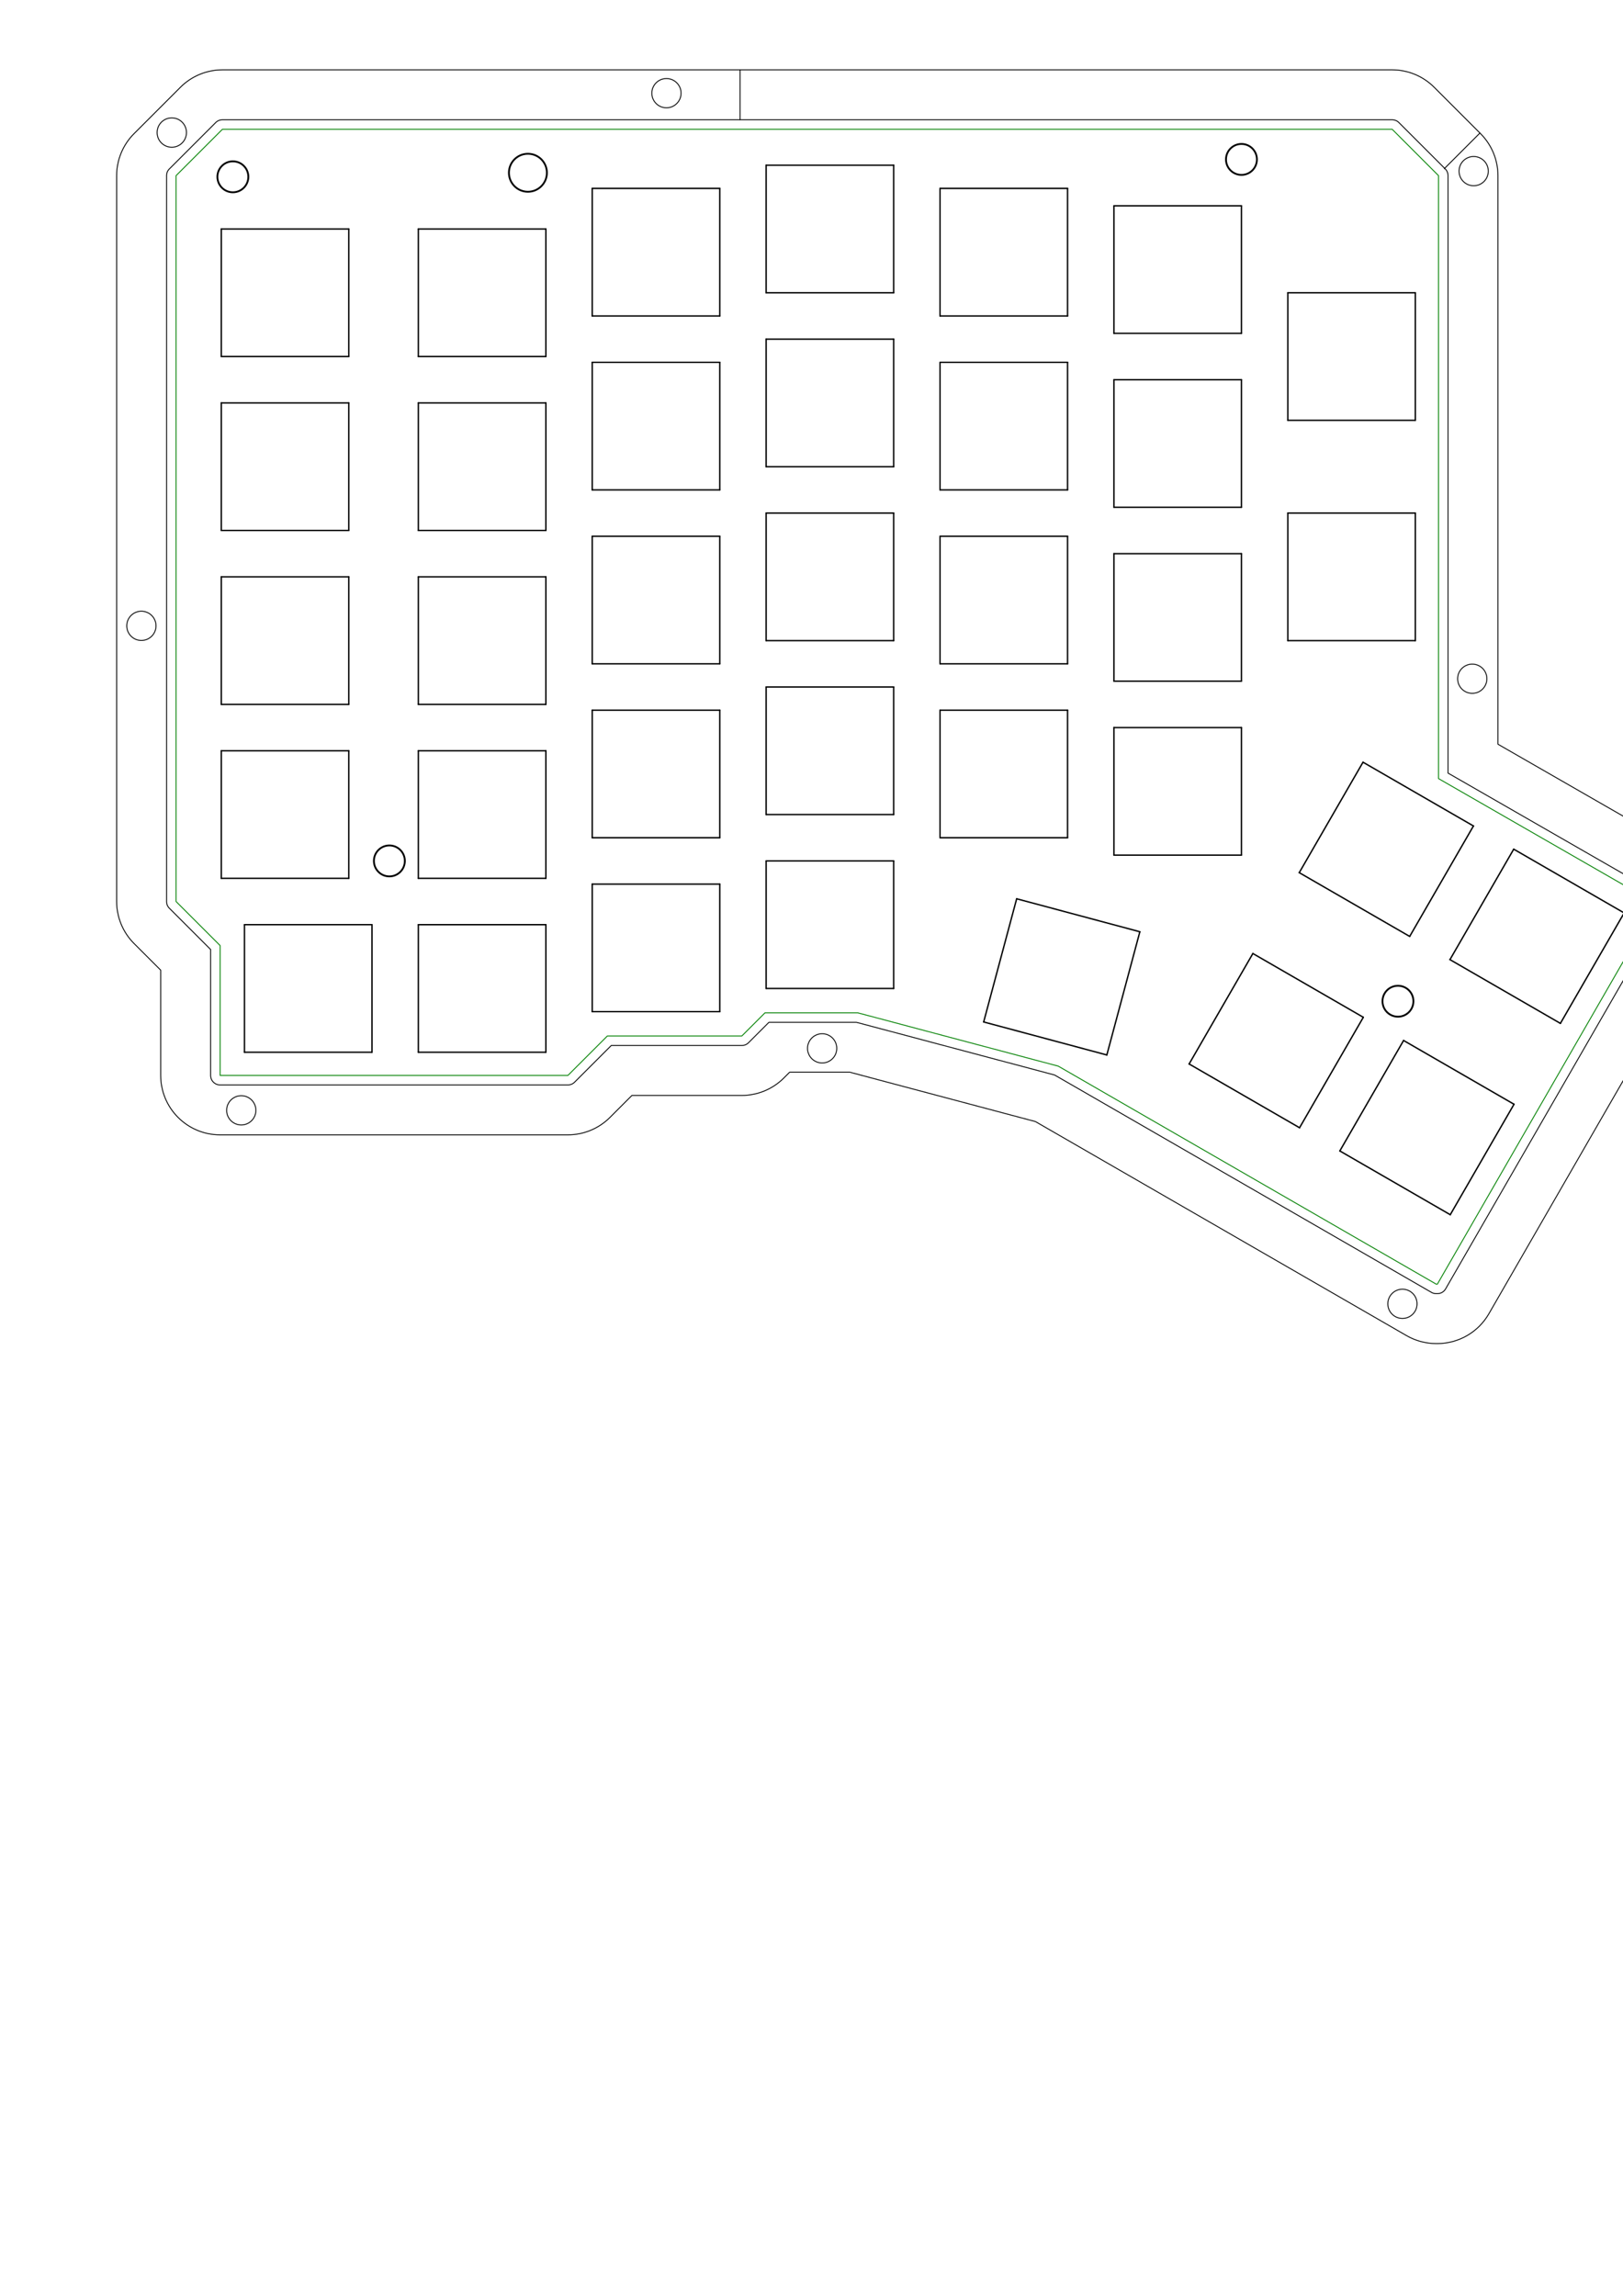 <?xml version="1.0" encoding="UTF-8" standalone="no"?>
<!-- Created with Inkscape (http://www.inkscape.org/) -->

<svg
   xmlns:dc="http://purl.org/dc/elements/1.1/"
   xmlns:cc="http://creativecommons.org/ns#"
   xmlns:rdf="http://www.w3.org/1999/02/22-rdf-syntax-ns#"
   xmlns:svg="http://www.w3.org/2000/svg"
   xmlns="http://www.w3.org/2000/svg"
   xmlns:xlink="http://www.w3.org/1999/xlink"
   xmlns:sodipodi="http://sodipodi.sourceforge.net/DTD/sodipodi-0.dtd"
   xmlns:inkscape="http://www.inkscape.org/namespaces/inkscape"
   width="210mm"
   height="297mm"
   viewBox="0 0 210 297"
   version="1.1"
   id="svg213"
   inkscape:version="0.92.4 (unknown)"
   sodipodi:docname="acrylic case.svg">
  <defs
     id="defs207" />
  <sodipodi:namedview
     id="base"
     pagecolor="#ffffff"
     bordercolor="#666666"
     borderopacity="1.0"
     inkscape:pageopacity="0.0"
     inkscape:pageshadow="2"
     inkscape:zoom="0.90509668"
     inkscape:cx="309.18352"
     inkscape:cy="993.55918"
     inkscape:document-units="mm"
     inkscape:current-layer="g960"
     showgrid="false"
     inkscape:window-width="1366"
     inkscape:window-height="713"
     inkscape:window-x="0"
     inkscape:window-y="27"
     inkscape:window-maximized="1" />
  <g
     inkscape:label="Layer 1"
     inkscape:groupmode="layer"
     id="layer1">
    <g
       id="g1139"
       transform="matrix(0.003,0,0,0.003,22.643,10.385)">
      <g
         id="g624"
         style="fill:#000000;fill-opacity:1;stroke:#000000;stroke-linecap:round;stroke-linejoin:round;stroke-opacity:1" />
      <g
         id="g626"
         style="fill:#000000;fill-opacity:0;stroke:#000000;stroke-width:-0;stroke-linecap:round;stroke-linejoin:round;stroke-opacity:1" />
      <g
         id="g638"
         style="display:inline;fill:#000000;fill-opacity:0;stroke:#000000;stroke-width:78.74;stroke-linecap:round;stroke-linejoin:round;stroke-opacity:1"
         inkscape:label="board mounting holes">
        <circle
           id="circle628"
           r="667.083"
           cy="33663.102"
           cx="9246.24"
           style="display:inline" />
        <circle
           id="circle630"
           r="667.083"
           cy="39713.102"
           cx="52746.199"
           style="display:inline" />
        <circle
           id="circle632"
           r="667.083"
           cy="3413.07"
           cx="45996.199"
           style="display:inline" />
        <circle
           id="circle634"
           r="818.917"
           cy="3988.07"
           cx="15221.2"
           inkscape:label="reset hole" />
        <circle
           id="circle636"
           r="667.083"
           cy="4163.07"
           cx="2496.24"
           style="display:inline" />
      </g>
      <g
         id="g920"
         style="display:inline;fill:#000000;fill-opacity:0;stroke:#000000;stroke-width:60;stroke-linecap:round;stroke-linejoin:round;stroke-opacity:1"
         inkscape:label="switch cutouts">
        <path
           id="path640"
           d="m 10496,6413 h 5500"
           inkscape:connector-curvature="0" />
        <path
           id="path642"
           d="m 15996,6413 v 5500"
           inkscape:connector-curvature="0" />
        <path
           id="path644"
           d="M 15996,11913 H 10496"
           inkscape:connector-curvature="0" />
        <path
           id="path646"
           d="M 10496,11913 V 6413"
           inkscape:connector-curvature="0" />
        <path
           id="path648"
           d="m 17996,4663 h 5500"
           inkscape:connector-curvature="0" />
        <path
           id="path650"
           d="m 23496,4663 v 5500"
           inkscape:connector-curvature="0" />
        <path
           id="path652"
           d="M 23496,10163 H 17996"
           inkscape:connector-curvature="0" />
        <path
           id="path654"
           d="M 17996,10163 V 4663"
           inkscape:connector-curvature="0" />
        <path
           id="path656"
           d="m 25496,3663 h 5500"
           inkscape:connector-curvature="0" />
        <path
           id="path658"
           d="M 30996,3663 V 9163"
           inkscape:connector-curvature="0" />
        <path
           id="path660"
           d="M 30996,9163 H 25496"
           inkscape:connector-curvature="0" />
        <path
           id="path662"
           d="M 25496,9163 V 3663"
           inkscape:connector-curvature="0" />
        <path
           id="path664"
           d="m 32996,4663 h 5500"
           inkscape:connector-curvature="0" />
        <path
           id="path666"
           d="m 38496,4663 v 5500"
           inkscape:connector-curvature="0" />
        <path
           id="path668"
           d="M 38496,10163 H 32996"
           inkscape:connector-curvature="0" />
        <path
           id="path670"
           d="M 32996,10163 V 4663"
           inkscape:connector-curvature="0" />
        <path
           id="path672"
           d="m 40496,5413 h 5500"
           inkscape:connector-curvature="0" />
        <path
           id="path674"
           d="m 45996,5413 v 5500"
           inkscape:connector-curvature="0" />
        <path
           id="path676"
           d="M 45996,10913 H 40496"
           inkscape:connector-curvature="0" />
        <path
           id="path678"
           d="M 40496,10913 V 5413"
           inkscape:connector-curvature="0" />
        <path
           id="path680"
           d="m 47996,9163 h 5500"
           inkscape:connector-curvature="0" />
        <path
           id="path682"
           d="m 53496,9163 v 5500"
           inkscape:connector-curvature="0" />
        <path
           id="path684"
           d="M 53496,14663 H 47996"
           inkscape:connector-curvature="0" />
        <path
           id="path686"
           d="M 47996,14663 V 9163"
           inkscape:connector-curvature="0" />
        <path
           id="path688"
           d="m 10496,13913 h 5500"
           inkscape:connector-curvature="0" />
        <path
           id="path690"
           d="m 15996,13913 v 5500"
           inkscape:connector-curvature="0" />
        <path
           id="path692"
           d="M 15996,19413 H 10496"
           inkscape:connector-curvature="0" />
        <path
           id="path694"
           d="M 10496,19413 V 13913"
           inkscape:connector-curvature="0" />
        <path
           id="path696"
           d="m 17996,12163 h 5500"
           inkscape:connector-curvature="0" />
        <path
           id="path698"
           d="m 23496,12163 v 5500"
           inkscape:connector-curvature="0" />
        <path
           id="path700"
           d="M 23496,17663 H 17996"
           inkscape:connector-curvature="0" />
        <path
           id="path702"
           d="M 17996,17663 V 12163"
           inkscape:connector-curvature="0" />
        <path
           id="path704"
           d="m 25496,11163 h 5500"
           inkscape:connector-curvature="0" />
        <path
           id="path706"
           d="m 30996,11163 v 5500"
           inkscape:connector-curvature="0" />
        <path
           id="path708"
           d="M 30996,16663 H 25496"
           inkscape:connector-curvature="0" />
        <path
           id="path710"
           d="M 25496,16663 V 11163"
           inkscape:connector-curvature="0" />
        <path
           id="path712"
           d="m 32996,12163 h 5500"
           inkscape:connector-curvature="0" />
        <path
           id="path714"
           d="m 38496,12163 v 5500"
           inkscape:connector-curvature="0" />
        <path
           id="path716"
           d="M 38496,17663 H 32996"
           inkscape:connector-curvature="0" />
        <path
           id="path718"
           d="M 32996,17663 V 12163"
           inkscape:connector-curvature="0" />
        <path
           id="path720"
           d="m 40496,12913 h 5500"
           inkscape:connector-curvature="0" />
        <path
           id="path722"
           d="m 45996,12913 v 5500"
           inkscape:connector-curvature="0" />
        <path
           id="path724"
           d="M 45996,18413 H 40496"
           inkscape:connector-curvature="0" />
        <path
           id="path726"
           d="M 40496,18413 V 12913"
           inkscape:connector-curvature="0" />
        <path
           id="path728"
           d="m 10496,21413 h 5500"
           inkscape:connector-curvature="0" />
        <path
           id="path730"
           d="m 15996,21413 v 5500"
           inkscape:connector-curvature="0" />
        <path
           id="path732"
           d="M 15996,26913 H 10496"
           inkscape:connector-curvature="0" />
        <path
           id="path734"
           d="M 10496,26913 V 21413"
           inkscape:connector-curvature="0" />
        <path
           id="path736"
           d="m 17996,19663 h 5500"
           inkscape:connector-curvature="0" />
        <path
           id="path738"
           d="m 23496,19663 v 5500"
           inkscape:connector-curvature="0" />
        <path
           id="path740"
           d="M 23496,25163 H 17996"
           inkscape:connector-curvature="0" />
        <path
           id="path742"
           d="M 17996,25163 V 19663"
           inkscape:connector-curvature="0" />
        <path
           id="path744"
           d="m 25496,18663 h 5500"
           inkscape:connector-curvature="0" />
        <path
           id="path746"
           d="m 30996,18663 v 5500"
           inkscape:connector-curvature="0" />
        <path
           id="path748"
           d="M 30996,24163 H 25496"
           inkscape:connector-curvature="0" />
        <path
           id="path750"
           d="M 25496,24163 V 18663"
           inkscape:connector-curvature="0" />
        <path
           id="path752"
           d="m 32996,19663 h 5500"
           inkscape:connector-curvature="0" />
        <path
           id="path754"
           d="m 38496,19663 v 5500"
           inkscape:connector-curvature="0" />
        <path
           id="path756"
           d="M 38496,25163 H 32996"
           inkscape:connector-curvature="0" />
        <path
           id="path758"
           d="M 32996,25163 V 19663"
           inkscape:connector-curvature="0" />
        <path
           id="path760"
           d="m 40496,20413 h 5500"
           inkscape:connector-curvature="0" />
        <path
           id="path762"
           d="m 45996,20413 v 5500"
           inkscape:connector-curvature="0" />
        <path
           id="path764"
           d="M 45996,25913 H 40496"
           inkscape:connector-curvature="0" />
        <path
           id="path766"
           d="M 40496,25913 V 20413"
           inkscape:connector-curvature="0" />
        <path
           id="path768"
           d="m 51239,29406 4763,2750"
           inkscape:connector-curvature="0" />
        <path
           id="path770"
           d="m 56002,32156 -2750,4763"
           inkscape:connector-curvature="0" />
        <path
           id="path772"
           d="M 53252,36919 48489,34169"
           inkscape:connector-curvature="0" />
        <path
           id="path774"
           d="m 48489,34169 2750,-4763"
           inkscape:connector-curvature="0" />
        <path
           id="path776"
           d="m 10496,28913 h 5500"
           inkscape:connector-curvature="0" />
        <path
           id="path778"
           d="m 15996,28913 v 5500"
           inkscape:connector-curvature="0" />
        <path
           id="path780"
           d="M 15996,34413 H 10496"
           inkscape:connector-curvature="0" />
        <path
           id="path782"
           d="M 10496,34413 V 28913"
           inkscape:connector-curvature="0" />
        <path
           id="path784"
           d="m 17996,27163 h 5500"
           inkscape:connector-curvature="0" />
        <path
           id="path786"
           d="m 23496,27163 v 5500"
           inkscape:connector-curvature="0" />
        <path
           id="path788"
           d="M 23496,32663 H 17996"
           inkscape:connector-curvature="0" />
        <path
           id="path790"
           d="M 17996,32663 V 27163"
           inkscape:connector-curvature="0" />
        <path
           id="path792"
           d="m 25496,26163 h 5500"
           inkscape:connector-curvature="0" />
        <path
           id="path794"
           d="m 30996,26163 v 5500"
           inkscape:connector-curvature="0" />
        <path
           id="path796"
           d="M 30996,31663 H 25496"
           inkscape:connector-curvature="0" />
        <path
           id="path798"
           d="M 25496,31663 V 26163"
           inkscape:connector-curvature="0" />
        <path
           id="path800"
           d="m 32996,27163 h 5500"
           inkscape:connector-curvature="0" />
        <path
           id="path802"
           d="m 38496,27163 v 5500"
           inkscape:connector-curvature="0" />
        <path
           id="path804"
           d="M 38496,32663 H 32996"
           inkscape:connector-curvature="0" />
        <path
           id="path806"
           d="M 32996,32663 V 27163"
           inkscape:connector-curvature="0" />
        <path
           id="path808"
           d="m 40496,27913 h 5500"
           inkscape:connector-curvature="0" />
        <path
           id="path810"
           d="m 45996,27913 v 5500"
           inkscape:connector-curvature="0" />
        <path
           id="path812"
           d="M 45996,33413 H 40496"
           inkscape:connector-curvature="0" />
        <path
           id="path814"
           d="M 40496,33413 V 27913"
           inkscape:connector-curvature="0" />
        <path
           id="path816"
           d="M 2996,36413 H 8496"
           inkscape:connector-curvature="0" />
        <path
           id="path818"
           d="m 8496,36413 v 5500"
           inkscape:connector-curvature="0" />
        <path
           id="path820"
           d="M 8496,41913 H 2996"
           inkscape:connector-curvature="0" />
        <path
           id="path822"
           d="M 2996,41913 V 36413"
           inkscape:connector-curvature="0" />
        <path
           id="path824"
           d="m 10496,36413 h 5500"
           inkscape:connector-curvature="0" />
        <path
           id="path826"
           d="m 15996,36413 v 5500"
           inkscape:connector-curvature="0" />
        <path
           id="path828"
           d="M 15996,41913 H 10496"
           inkscape:connector-curvature="0" />
        <path
           id="path830"
           d="M 10496,41913 V 36413"
           inkscape:connector-curvature="0" />
        <path
           id="path832"
           d="m 17996,34663 h 5500"
           inkscape:connector-curvature="0" />
        <path
           id="path834"
           d="m 23496,34663 v 5500"
           inkscape:connector-curvature="0" />
        <path
           id="path836"
           d="M 23496,40163 H 17996"
           inkscape:connector-curvature="0" />
        <path
           id="path838"
           d="M 17996,40163 V 34663"
           inkscape:connector-curvature="0" />
        <path
           id="path840"
           d="m 25496,33663 h 5500"
           inkscape:connector-curvature="0" />
        <path
           id="path842"
           d="m 30996,33663 v 5500"
           inkscape:connector-curvature="0" />
        <path
           id="path844"
           d="M 30996,39163 H 25496"
           inkscape:connector-curvature="0" />
        <path
           id="path846"
           d="M 25496,39163 V 33663"
           inkscape:connector-curvature="0" />
        <path
           id="path848"
           d="M 1996,6413 H 7496"
           inkscape:connector-curvature="0" />
        <path
           id="path850"
           d="m 7496,6413 v 5500"
           inkscape:connector-curvature="0" />
        <path
           id="path852"
           d="M 7496,11913 H 1996"
           inkscape:connector-curvature="0" />
        <path
           id="path854"
           d="M 1996,11913 V 6413"
           inkscape:connector-curvature="0" />
        <path
           id="path856"
           d="M 1996,13913 H 7496"
           inkscape:connector-curvature="0" />
        <path
           id="path858"
           d="m 7496,13913 v 5500"
           inkscape:connector-curvature="0" />
        <path
           id="path860"
           d="M 7496,19413 H 1996"
           inkscape:connector-curvature="0" />
        <path
           id="path862"
           d="M 1996,19413 V 13913"
           inkscape:connector-curvature="0" />
        <path
           id="path864"
           d="M 1996,21413 H 7496"
           inkscape:connector-curvature="0" />
        <path
           id="path866"
           d="m 7496,21413 v 5500"
           inkscape:connector-curvature="0" />
        <path
           id="path868"
           d="M 7496,26913 H 1996"
           inkscape:connector-curvature="0" />
        <path
           id="path870"
           d="M 1996,26913 V 21413"
           inkscape:connector-curvature="0" />
        <path
           id="path872"
           d="M 1996,28913 H 7496"
           inkscape:connector-curvature="0" />
        <path
           id="path874"
           d="m 7496,28913 v 5500"
           inkscape:connector-curvature="0" />
        <path
           id="path876"
           d="M 7496,34413 H 1996"
           inkscape:connector-curvature="0" />
        <path
           id="path878"
           d="M 1996,34413 V 28913"
           inkscape:connector-curvature="0" />
        <path
           id="path880"
           d="m 36301,35295 5313,1423"
           inkscape:connector-curvature="0" />
        <path
           id="path882"
           d="m 41614,36718 -1424,5313"
           inkscape:connector-curvature="0" />
        <path
           id="path884"
           d="M 40190,42031 34878,40607"
           inkscape:connector-curvature="0" />
        <path
           id="path886"
           d="m 34878,40607 1423,-5312"
           inkscape:connector-curvature="0" />
        <path
           id="path888"
           d="m 57739,33156 4763,2750"
           inkscape:connector-curvature="0" />
        <path
           id="path890"
           d="m 62502,35906 -2750,4763"
           inkscape:connector-curvature="0" />
        <path
           id="path892"
           d="M 59752,40669 54989,37919"
           inkscape:connector-curvature="0" />
        <path
           id="path894"
           d="m 54989,37919 2750,-4763"
           inkscape:connector-curvature="0" />
        <path
           id="path896"
           d="m 51252,40406 -2750,4763"
           inkscape:connector-curvature="0" />
        <path
           id="path898"
           d="M 48502,45169 43739,42419"
           inkscape:connector-curvature="0" />
        <path
           id="path900"
           d="m 43739,42419 2750,-4763"
           inkscape:connector-curvature="0" />
        <path
           id="path902"
           d="m 46489,37656 4763,2750"
           inkscape:connector-curvature="0" />
        <path
           id="path904"
           d="m 57752,44156 -2750,4763"
           inkscape:connector-curvature="0" />
        <path
           id="path906"
           d="M 55002,48919 50239,46169"
           inkscape:connector-curvature="0" />
        <path
           id="path908"
           d="m 50239,46169 2750,-4763"
           inkscape:connector-curvature="0" />
        <path
           id="path910"
           d="m 52989,41406 4763,2750"
           inkscape:connector-curvature="0" />
        <path
           id="path912"
           d="m 53496,18663 v 5500"
           inkscape:connector-curvature="0" />
        <path
           id="path914"
           d="M 53496,24163 H 47996"
           inkscape:connector-curvature="0" />
        <path
           id="path916"
           d="M 47996,24163 V 18663"
           inkscape:connector-curvature="0" />
        <path
           id="path918"
           d="m 47996,18663 h 5500"
           inkscape:connector-curvature="0" />
      </g>
      <g
         id="g960"
         style="display:inline;fill:#000000;fill-opacity:0;stroke:#000000;stroke-width:39.37;stroke-linecap:round;stroke-linejoin:round;stroke-opacity:1">
        <path
           style="fill:none;stroke-width:0.378"
           d="m 319.531,34.936 h -2.344 -211.967 v 0 c -6.524,2.76e-4 -12.781,2.592 -17.395,7.205 L 68.626,61.341 C 64.013,65.954 61.421,72.211 61.421,78.735 V 91.215 379.214 c 2.72e-4,6.524 2.592,12.781 7.205,17.395 l 11.035,11.035 v 43.57 c 0.001,13.585 11.014,24.598 24.6,24.6 h 143.999 c 6.524,-2.7e-4 12.781,-2.592 17.395,-7.205 l 9.115,-9.115 h 45.49 c 6.524,-2.7e-4 12.781,-2.592 17.395,-7.205 l 2.395,-2.395 h 24.996 l 76.786,20.417 153.659,88.613 c 3.737,2.155 7.975,3.289 12.289,3.29 h 0.48 c 8.796,-5.1e-4 16.922,-4.697 21.314,-12.318 l 90.72,-157.439 c 6.788,-11.783 2.73,-26.837 -9.061,-33.612 L 633.338,314.096 V 117.135 78.735 C 633.338,72.211 630.746,65.954 626.133,61.341 l -0.25,-0.25 -18.95,-18.95 c -4.613,-4.613 -10.87,-7.205 -17.395,-7.205 H 319.531"
           id="path1143"
           transform="matrix(104.167,0,0,104.167,-8914.504,-4088.616)"
           inkscape:connector-curvature="0"
           inkscape:label="case outline"
           sodipodi:nodetypes="ccccccccccccccccccccccccccccccccccc" />
        <path
           sodipodi:type="inkscape:offset"
           inkscape:radius="410.00616"
           inkscape:original="M 2046 2113 L 46 4113 L 46 5413 L 46 35413 L 1946 37313 L 1946 42913 L 16946 42913 L 18646 41213 L 24446 41213 L 25446 40213 L 29446 40213 L 38096 42513 L 54396 51913 L 54446 51913 L 63896 35513 L 54496 30113 L 54496 8113 L 54496 4113 L 52496 2113 L 2046 2113 z "
           xlink:href="#path958"
           id="path1145"
           inkscape:href="#path958"
           d="m 2046,1702.994 a 410.047,410.047 0 0 0 -289.918,120.088 l -2000,2000 A 410.047,410.047 0 0 0 -364.006,4113 v 1300 30000 a 410.047,410.047 0 0 0 120.088,289.918 L 1535.994,37482.83 V 42913 A 410.047,410.047 0 0 0 1946,43323.006 h 15000 a 410.047,410.047 0 0 0 289.918,-120.088 L 18815.83,41623.006 H 24446 a 410.047,410.047 0 0 0 289.918,-120.088 l 879.912,-879.912 h 3776.592 l 8545.767,2272.285 16252.985,9372.887 a 410.047,410.047 0 0 0 204.826,54.828 h 50 a 410.047,410.047 0 0 0 355.25,-205.305 l 9450,-16400 a 410.047,410.047 0 0 0 -151.016,-560.221 L 54906.006,29875.691 V 8113 4113 a 410.047,410.047 0 0 0 -120.088,-289.918 l -2000,-2000 A 410.047,410.047 0 0 0 52496,1702.994 Z"
           inkscape:label="middle layer"
           style="display:inline" />
        <circle
           style="fill:none;stroke:#000000;stroke-width:39.37;stroke-opacity:1"
           id="path1156"
           cx="56011.703"
           cy="3918.023"
           r="630.699"
           inkscape:label="mount hole 3" />
        <circle
           style="fill:none;stroke:#000000;stroke-width:39.37;stroke-opacity:1"
           id="path1147"
           cx="-138.933"
           cy="2254.405"
           r="632.992"
           inkscape:label="mount hole 1" />
        <path
           id="path958"
           d="M 54496,8113 V 4113 L 52496,2113 H 2046 L 46,4113 v 1300 30000 l 1900,1900 v 5600 h 15000 l 1700,-1700 h 5800 l 1000,-1000 h 4000 l 8650,2300 16300,9400 h 50 l 9450,-16400 -9400,-5400 z"
           inkscape:connector-curvature="0"
           sodipodi:nodetypes="cccccccccccccccccccc"
           style="display:inline;fill:#008000;stroke:#008000"
           inkscape:label="board outline" />
        <path
           style="display:inline;fill:none;stroke:#000000;stroke-width:39.37;stroke-linecap:butt;stroke-linejoin:miter;stroke-opacity:1"
           d="M 56281.901,2275.022 54745.462,3811.46"
           id="path1159"
           inkscape:connector-curvature="0"
           inkscape:label="trrs cutout" />
        <circle
           style="fill:none;stroke:#000000;stroke-width:39.37;stroke-opacity:1"
           id="path1164"
           cx="21196.293"
           cy="556.193"
           r="630.699"
           inkscape:label="mount hole 2" />
        <circle
           style="fill:none;stroke:#000000;stroke-width:39.37;stroke-opacity:1"
           id="path1172"
           cx="55950.867"
           cy="25806.943"
           r="630.699"
           inkscape:label="mount hole 4" />
        <path
           style="display:inline;fill:none;stroke:#000000;stroke-width:39.37;stroke-linecap:butt;stroke-linejoin:miter;stroke-opacity:1"
           d="M 24370.095,-449.464 V 1705.693"
           id="path1166"
           inkscape:connector-curvature="0"
           inkscape:label="usb cutout" />
        <circle
           style="fill:none;fill-opacity:0;stroke:#000000;stroke-width:39.37;stroke-linecap:round;stroke-linejoin:round;stroke-opacity:1"
           id="path1172-3"
           cx="-1449.669"
           cy="23525.701"
           r="630.699"
           inkscape:label="mount hole 8" />
        <circle
           style="fill:none;fill-opacity:0;stroke:#000000;stroke-width:39.37;stroke-linecap:round;stroke-linejoin:round;stroke-opacity:1"
           id="path1172-3-6"
           cx="2858.196"
           cy="44418.191"
           r="630.699"
           inkscape:label="mount hole 7" />
        <circle
           style="fill:none;fill-opacity:0;stroke:#000000;stroke-width:39.37;stroke-linecap:round;stroke-linejoin:round;stroke-opacity:1"
           id="path1172-3-7"
           cx="-8292.015"
           cy="-49527.602"
           r="630.699"
           inkscape:label="mount hole 6"
           transform="rotate(155.737)" />
        <circle
           style="fill:none;fill-opacity:0;stroke:#000000;stroke-width:39.37;stroke-linecap:round;stroke-linejoin:round;stroke-opacity:1"
           id="path1172-3-5"
           cx="52939.59"
           cy="52761.809"
           r="630.699"
           inkscape:label="mount hole 5" />
      </g>
    </g>
  </g>
</svg>
